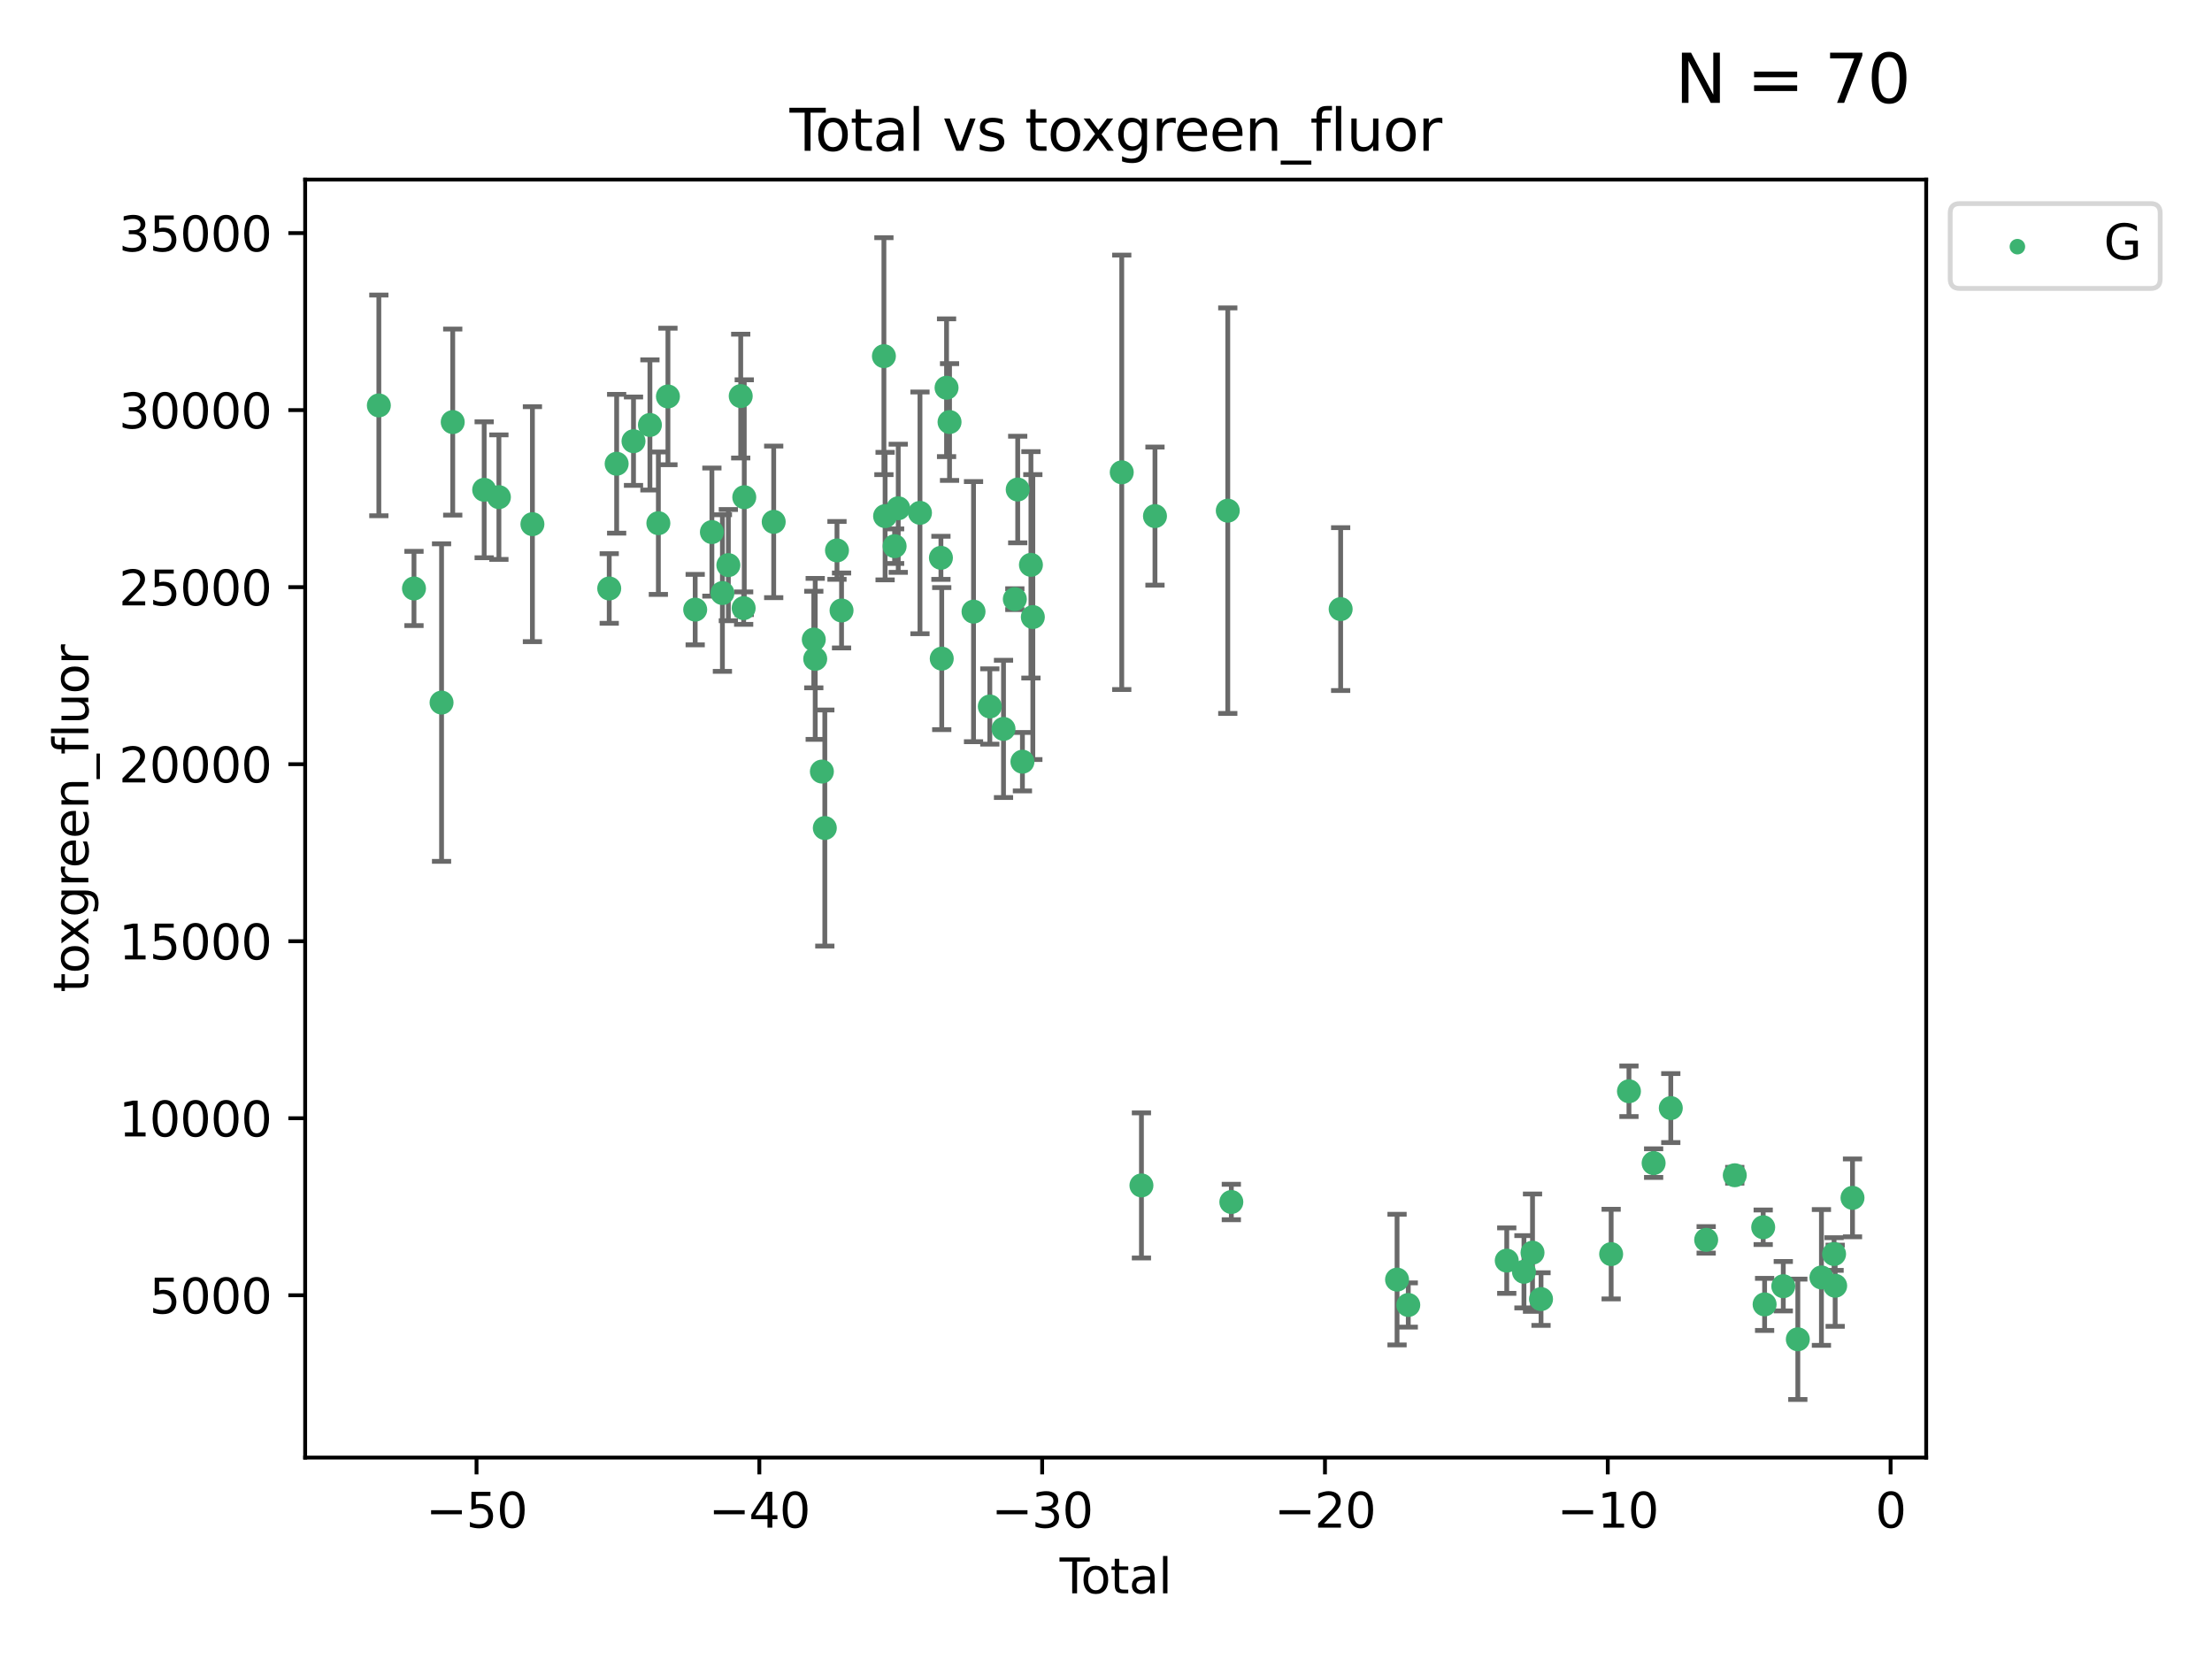 <?xml version="1.0" encoding="utf-8" standalone="no"?>
<!DOCTYPE svg PUBLIC "-//W3C//DTD SVG 1.1//EN"
  "http://www.w3.org/Graphics/SVG/1.1/DTD/svg11.dtd">
<svg xmlns:xlink="http://www.w3.org/1999/xlink" width="460.8pt" height="345.6pt" viewBox="0 0 460.8 345.6" xmlns="http://www.w3.org/2000/svg" version="1.1">
 <defs>
  <style type="text/css">*{stroke-linejoin: round; stroke-linecap: butt}</style>
 </defs>
 <g id="figure_1">
  <g id="patch_1">
   <path d="M 0 345.6 
L 460.8 345.6 
L 460.8 0 
L 0 0 
z
" style="fill: #ffffff"/>
  </g>
  <g id="axes_1">
   <g id="patch_2">
    <path d="M 63.571 303.64 
L 401.26 303.64 
L 401.26 37.411 
L 63.571 37.411 
z
" style="fill: #ffffff"/>
   </g>
   <g id="PathCollection_1">
    <defs>
     <path id="m3b462eeb35" d="M 0 1.118 
C 0.297 1.118 0.581 1 0.791 0.791 
C 1 0.581 1.118 0.297 1.118 0 
C 1.118 -0.297 1 -0.581 0.791 -0.791 
C 0.581 -1 0.297 -1.118 0 -1.118 
C -0.297 -1.118 -0.581 -1 -0.791 -0.791 
C -1 -0.581 -1.118 -0.297 -1.118 0 
C -1.118 0.297 -1 0.581 -0.791 0.791 
C -0.581 1 -0.297 1.118 0 1.118 
z
" style="stroke: #3cb371"/>
    </defs>
    <g clip-path="url(#pd7ca2c91cf)">
     <use xlink:href="#m3b462eeb35" x="78.921" y="84.454" style="fill: #3cb371; stroke: #3cb371"/>
     <use xlink:href="#m3b462eeb35" x="86.241" y="122.587" style="fill: #3cb371; stroke: #3cb371"/>
     <use xlink:href="#m3b462eeb35" x="91.984" y="146.359" style="fill: #3cb371; stroke: #3cb371"/>
     <use xlink:href="#m3b462eeb35" x="94.312" y="87.926" style="fill: #3cb371; stroke: #3cb371"/>
     <use xlink:href="#m3b462eeb35" x="100.863" y="102.032" style="fill: #3cb371; stroke: #3cb371"/>
     <use xlink:href="#m3b462eeb35" x="103.931" y="103.565" style="fill: #3cb371; stroke: #3cb371"/>
     <use xlink:href="#m3b462eeb35" x="110.913" y="109.193" style="fill: #3cb371; stroke: #3cb371"/>
     <use xlink:href="#m3b462eeb35" x="126.912" y="122.589" style="fill: #3cb371; stroke: #3cb371"/>
     <use xlink:href="#m3b462eeb35" x="128.459" y="96.609" style="fill: #3cb371; stroke: #3cb371"/>
     <use xlink:href="#m3b462eeb35" x="131.971" y="91.91" style="fill: #3cb371; stroke: #3cb371"/>
     <use xlink:href="#m3b462eeb35" x="135.39" y="88.527" style="fill: #3cb371; stroke: #3cb371"/>
     <use xlink:href="#m3b462eeb35" x="137.149" y="108.991" style="fill: #3cb371; stroke: #3cb371"/>
     <use xlink:href="#m3b462eeb35" x="139.142" y="82.591" style="fill: #3cb371; stroke: #3cb371"/>
     <use xlink:href="#m3b462eeb35" x="144.821" y="126.995" style="fill: #3cb371; stroke: #3cb371"/>
     <use xlink:href="#m3b462eeb35" x="148.301" y="110.842" style="fill: #3cb371; stroke: #3cb371"/>
     <use xlink:href="#m3b462eeb35" x="150.492" y="123.542" style="fill: #3cb371; stroke: #3cb371"/>
     <use xlink:href="#m3b462eeb35" x="151.731" y="117.723" style="fill: #3cb371; stroke: #3cb371"/>
     <use xlink:href="#m3b462eeb35" x="154.306" y="82.511" style="fill: #3cb371; stroke: #3cb371"/>
     <use xlink:href="#m3b462eeb35" x="154.917" y="126.683" style="fill: #3cb371; stroke: #3cb371"/>
     <use xlink:href="#m3b462eeb35" x="155.045" y="103.58" style="fill: #3cb371; stroke: #3cb371"/>
     <use xlink:href="#m3b462eeb35" x="161.177" y="108.712" style="fill: #3cb371; stroke: #3cb371"/>
     <use xlink:href="#m3b462eeb35" x="169.527" y="133.227" style="fill: #3cb371; stroke: #3cb371"/>
     <use xlink:href="#m3b462eeb35" x="169.825" y="137.258" style="fill: #3cb371; stroke: #3cb371"/>
     <use xlink:href="#m3b462eeb35" x="171.214" y="160.73" style="fill: #3cb371; stroke: #3cb371"/>
     <use xlink:href="#m3b462eeb35" x="171.825" y="172.491" style="fill: #3cb371; stroke: #3cb371"/>
     <use xlink:href="#m3b462eeb35" x="174.359" y="114.661" style="fill: #3cb371; stroke: #3cb371"/>
     <use xlink:href="#m3b462eeb35" x="175.31" y="127.173" style="fill: #3cb371; stroke: #3cb371"/>
     <use xlink:href="#m3b462eeb35" x="184.135" y="74.194" style="fill: #3cb371; stroke: #3cb371"/>
     <use xlink:href="#m3b462eeb35" x="184.383" y="107.515" style="fill: #3cb371; stroke: #3cb371"/>
     <use xlink:href="#m3b462eeb35" x="186.366" y="113.78" style="fill: #3cb371; stroke: #3cb371"/>
     <use xlink:href="#m3b462eeb35" x="187.121" y="105.882" style="fill: #3cb371; stroke: #3cb371"/>
     <use xlink:href="#m3b462eeb35" x="191.648" y="106.837" style="fill: #3cb371; stroke: #3cb371"/>
     <use xlink:href="#m3b462eeb35" x="196.013" y="116.204" style="fill: #3cb371; stroke: #3cb371"/>
     <use xlink:href="#m3b462eeb35" x="196.183" y="137.204" style="fill: #3cb371; stroke: #3cb371"/>
     <use xlink:href="#m3b462eeb35" x="197.185" y="80.774" style="fill: #3cb371; stroke: #3cb371"/>
     <use xlink:href="#m3b462eeb35" x="197.807" y="87.918" style="fill: #3cb371; stroke: #3cb371"/>
     <use xlink:href="#m3b462eeb35" x="202.804" y="127.415" style="fill: #3cb371; stroke: #3cb371"/>
     <use xlink:href="#m3b462eeb35" x="206.198" y="147.172" style="fill: #3cb371; stroke: #3cb371"/>
     <use xlink:href="#m3b462eeb35" x="209.05" y="151.843" style="fill: #3cb371; stroke: #3cb371"/>
     <use xlink:href="#m3b462eeb35" x="211.407" y="124.81" style="fill: #3cb371; stroke: #3cb371"/>
     <use xlink:href="#m3b462eeb35" x="212.008" y="101.977" style="fill: #3cb371; stroke: #3cb371"/>
     <use xlink:href="#m3b462eeb35" x="212.991" y="158.674" style="fill: #3cb371; stroke: #3cb371"/>
     <use xlink:href="#m3b462eeb35" x="214.762" y="117.667" style="fill: #3cb371; stroke: #3cb371"/>
     <use xlink:href="#m3b462eeb35" x="215.159" y="128.545" style="fill: #3cb371; stroke: #3cb371"/>
     <use xlink:href="#m3b462eeb35" x="233.68" y="98.39" style="fill: #3cb371; stroke: #3cb371"/>
     <use xlink:href="#m3b462eeb35" x="237.782" y="246.944" style="fill: #3cb371; stroke: #3cb371"/>
     <use xlink:href="#m3b462eeb35" x="240.603" y="107.514" style="fill: #3cb371; stroke: #3cb371"/>
     <use xlink:href="#m3b462eeb35" x="255.769" y="106.383" style="fill: #3cb371; stroke: #3cb371"/>
     <use xlink:href="#m3b462eeb35" x="256.509" y="250.4" style="fill: #3cb371; stroke: #3cb371"/>
     <use xlink:href="#m3b462eeb35" x="279.284" y="126.886" style="fill: #3cb371; stroke: #3cb371"/>
     <use xlink:href="#m3b462eeb35" x="291.032" y="266.564" style="fill: #3cb371; stroke: #3cb371"/>
     <use xlink:href="#m3b462eeb35" x="293.369" y="271.852" style="fill: #3cb371; stroke: #3cb371"/>
     <use xlink:href="#m3b462eeb35" x="313.884" y="262.61" style="fill: #3cb371; stroke: #3cb371"/>
     <use xlink:href="#m3b462eeb35" x="317.469" y="264.933" style="fill: #3cb371; stroke: #3cb371"/>
     <use xlink:href="#m3b462eeb35" x="319.252" y="260.952" style="fill: #3cb371; stroke: #3cb371"/>
     <use xlink:href="#m3b462eeb35" x="321.024" y="270.623" style="fill: #3cb371; stroke: #3cb371"/>
     <use xlink:href="#m3b462eeb35" x="335.632" y="261.252" style="fill: #3cb371; stroke: #3cb371"/>
     <use xlink:href="#m3b462eeb35" x="339.341" y="227.332" style="fill: #3cb371; stroke: #3cb371"/>
     <use xlink:href="#m3b462eeb35" x="344.481" y="242.296" style="fill: #3cb371; stroke: #3cb371"/>
     <use xlink:href="#m3b462eeb35" x="348.057" y="230.833" style="fill: #3cb371; stroke: #3cb371"/>
     <use xlink:href="#m3b462eeb35" x="355.427" y="258.284" style="fill: #3cb371; stroke: #3cb371"/>
     <use xlink:href="#m3b462eeb35" x="361.385" y="244.827" style="fill: #3cb371; stroke: #3cb371"/>
     <use xlink:href="#m3b462eeb35" x="367.306" y="255.659" style="fill: #3cb371; stroke: #3cb371"/>
     <use xlink:href="#m3b462eeb35" x="367.601" y="271.73" style="fill: #3cb371; stroke: #3cb371"/>
     <use xlink:href="#m3b462eeb35" x="371.491" y="267.941" style="fill: #3cb371; stroke: #3cb371"/>
     <use xlink:href="#m3b462eeb35" x="374.52" y="279.002" style="fill: #3cb371; stroke: #3cb371"/>
     <use xlink:href="#m3b462eeb35" x="379.437" y="266.115" style="fill: #3cb371; stroke: #3cb371"/>
     <use xlink:href="#m3b462eeb35" x="382.073" y="261.237" style="fill: #3cb371; stroke: #3cb371"/>
     <use xlink:href="#m3b462eeb35" x="382.299" y="267.846" style="fill: #3cb371; stroke: #3cb371"/>
     <use xlink:href="#m3b462eeb35" x="385.911" y="249.536" style="fill: #3cb371; stroke: #3cb371"/>
    </g>
   </g>
   <g id="matplotlib.axis_1">
    <g id="xtick_1">
     <g id="line2d_1">
      <defs>
       <path id="mdff03b3950" d="M 0 0 
L 0 3.5 
" style="stroke: #000000; stroke-width: 0.8"/>
      </defs>
      <g>
       <use xlink:href="#mdff03b3950" x="99.27" y="303.64" style="stroke: #000000; stroke-width: 0.8"/>
      </g>
     </g>
     <g id="text_1">
      <!-- −50 -->
      <g transform="translate(88.718 318.238)scale(0.1 -0.1)">
       <defs>
        <path id="DejaVuSans-2212" d="M 678 2272 
L 4684 2272 
L 4684 1741 
L 678 1741 
L 678 2272 
z
" transform="scale(0.016)"/>
        <path id="DejaVuSans-35" d="M 691 4666 
L 3169 4666 
L 3169 4134 
L 1269 4134 
L 1269 2991 
Q 1406 3038 1543 3061 
Q 1681 3084 1819 3084 
Q 2600 3084 3056 2656 
Q 3513 2228 3513 1497 
Q 3513 744 3044 326 
Q 2575 -91 1722 -91 
Q 1428 -91 1123 -41 
Q 819 9 494 109 
L 494 744 
Q 775 591 1075 516 
Q 1375 441 1709 441 
Q 2250 441 2565 725 
Q 2881 1009 2881 1497 
Q 2881 1984 2565 2268 
Q 2250 2553 1709 2553 
Q 1456 2553 1204 2497 
Q 953 2441 691 2322 
L 691 4666 
z
" transform="scale(0.016)"/>
        <path id="DejaVuSans-30" d="M 2034 4250 
Q 1547 4250 1301 3770 
Q 1056 3291 1056 2328 
Q 1056 1369 1301 889 
Q 1547 409 2034 409 
Q 2525 409 2770 889 
Q 3016 1369 3016 2328 
Q 3016 3291 2770 3770 
Q 2525 4250 2034 4250 
z
M 2034 4750 
Q 2819 4750 3233 4129 
Q 3647 3509 3647 2328 
Q 3647 1150 3233 529 
Q 2819 -91 2034 -91 
Q 1250 -91 836 529 
Q 422 1150 422 2328 
Q 422 3509 836 4129 
Q 1250 4750 2034 4750 
z
" transform="scale(0.016)"/>
       </defs>
       <use xlink:href="#DejaVuSans-2212"/>
       <use xlink:href="#DejaVuSans-35" x="83.789"/>
       <use xlink:href="#DejaVuSans-30" x="147.412"/>
      </g>
     </g>
    </g>
    <g id="xtick_2">
     <g id="line2d_2">
      <g>
       <use xlink:href="#mdff03b3950" x="158.185" y="303.64" style="stroke: #000000; stroke-width: 0.8"/>
      </g>
     </g>
     <g id="text_2">
      <!-- −40 -->
      <g transform="translate(147.633 318.238)scale(0.1 -0.1)">
       <defs>
        <path id="DejaVuSans-34" d="M 2419 4116 
L 825 1625 
L 2419 1625 
L 2419 4116 
z
M 2253 4666 
L 3047 4666 
L 3047 1625 
L 3713 1625 
L 3713 1100 
L 3047 1100 
L 3047 0 
L 2419 0 
L 2419 1100 
L 313 1100 
L 313 1709 
L 2253 4666 
z
" transform="scale(0.016)"/>
       </defs>
       <use xlink:href="#DejaVuSans-2212"/>
       <use xlink:href="#DejaVuSans-34" x="83.789"/>
       <use xlink:href="#DejaVuSans-30" x="147.412"/>
      </g>
     </g>
    </g>
    <g id="xtick_3">
     <g id="line2d_3">
      <g>
       <use xlink:href="#mdff03b3950" x="217.101" y="303.64" style="stroke: #000000; stroke-width: 0.8"/>
      </g>
     </g>
     <g id="text_3">
      <!-- −30 -->
      <g transform="translate(206.548 318.238)scale(0.1 -0.1)">
       <defs>
        <path id="DejaVuSans-33" d="M 2597 2516 
Q 3050 2419 3304 2112 
Q 3559 1806 3559 1356 
Q 3559 666 3084 287 
Q 2609 -91 1734 -91 
Q 1441 -91 1130 -33 
Q 819 25 488 141 
L 488 750 
Q 750 597 1062 519 
Q 1375 441 1716 441 
Q 2309 441 2620 675 
Q 2931 909 2931 1356 
Q 2931 1769 2642 2001 
Q 2353 2234 1838 2234 
L 1294 2234 
L 1294 2753 
L 1863 2753 
Q 2328 2753 2575 2939 
Q 2822 3125 2822 3475 
Q 2822 3834 2567 4026 
Q 2313 4219 1838 4219 
Q 1578 4219 1281 4162 
Q 984 4106 628 3988 
L 628 4550 
Q 988 4650 1302 4700 
Q 1616 4750 1894 4750 
Q 2613 4750 3031 4423 
Q 3450 4097 3450 3541 
Q 3450 3153 3228 2886 
Q 3006 2619 2597 2516 
z
" transform="scale(0.016)"/>
       </defs>
       <use xlink:href="#DejaVuSans-2212"/>
       <use xlink:href="#DejaVuSans-33" x="83.789"/>
       <use xlink:href="#DejaVuSans-30" x="147.412"/>
      </g>
     </g>
    </g>
    <g id="xtick_4">
     <g id="line2d_4">
      <g>
       <use xlink:href="#mdff03b3950" x="276.016" y="303.64" style="stroke: #000000; stroke-width: 0.8"/>
      </g>
     </g>
     <g id="text_4">
      <!-- −20 -->
      <g transform="translate(265.464 318.238)scale(0.1 -0.1)">
       <defs>
        <path id="DejaVuSans-32" d="M 1228 531 
L 3431 531 
L 3431 0 
L 469 0 
L 469 531 
Q 828 903 1448 1529 
Q 2069 2156 2228 2338 
Q 2531 2678 2651 2914 
Q 2772 3150 2772 3378 
Q 2772 3750 2511 3984 
Q 2250 4219 1831 4219 
Q 1534 4219 1204 4116 
Q 875 4013 500 3803 
L 500 4441 
Q 881 4594 1212 4672 
Q 1544 4750 1819 4750 
Q 2544 4750 2975 4387 
Q 3406 4025 3406 3419 
Q 3406 3131 3298 2873 
Q 3191 2616 2906 2266 
Q 2828 2175 2409 1742 
Q 1991 1309 1228 531 
z
" transform="scale(0.016)"/>
       </defs>
       <use xlink:href="#DejaVuSans-2212"/>
       <use xlink:href="#DejaVuSans-32" x="83.789"/>
       <use xlink:href="#DejaVuSans-30" x="147.412"/>
      </g>
     </g>
    </g>
    <g id="xtick_5">
     <g id="line2d_5">
      <g>
       <use xlink:href="#mdff03b3950" x="334.931" y="303.64" style="stroke: #000000; stroke-width: 0.8"/>
      </g>
     </g>
     <g id="text_5">
      <!-- −10 -->
      <g transform="translate(324.379 318.238)scale(0.1 -0.1)">
       <defs>
        <path id="DejaVuSans-31" d="M 794 531 
L 1825 531 
L 1825 4091 
L 703 3866 
L 703 4441 
L 1819 4666 
L 2450 4666 
L 2450 531 
L 3481 531 
L 3481 0 
L 794 0 
L 794 531 
z
" transform="scale(0.016)"/>
       </defs>
       <use xlink:href="#DejaVuSans-2212"/>
       <use xlink:href="#DejaVuSans-31" x="83.789"/>
       <use xlink:href="#DejaVuSans-30" x="147.412"/>
      </g>
     </g>
    </g>
    <g id="xtick_6">
     <g id="line2d_6">
      <g>
       <use xlink:href="#mdff03b3950" x="393.847" y="303.64" style="stroke: #000000; stroke-width: 0.8"/>
      </g>
     </g>
     <g id="text_6">
      <!-- 0 -->
      <g transform="translate(390.665 318.238)scale(0.1 -0.1)">
       <use xlink:href="#DejaVuSans-30"/>
      </g>
     </g>
    </g>
    <g id="text_7">
     <!-- Total -->
     <g transform="translate(220.739 331.917)scale(0.1 -0.1)">
      <defs>
       <path id="DejaVuSans-54" d="M -19 4666 
L 3928 4666 
L 3928 4134 
L 2272 4134 
L 2272 0 
L 1638 0 
L 1638 4134 
L -19 4134 
L -19 4666 
z
" transform="scale(0.016)"/>
       <path id="DejaVuSans-6f" d="M 1959 3097 
Q 1497 3097 1228 2736 
Q 959 2375 959 1747 
Q 959 1119 1226 758 
Q 1494 397 1959 397 
Q 2419 397 2687 759 
Q 2956 1122 2956 1747 
Q 2956 2369 2687 2733 
Q 2419 3097 1959 3097 
z
M 1959 3584 
Q 2709 3584 3137 3096 
Q 3566 2609 3566 1747 
Q 3566 888 3137 398 
Q 2709 -91 1959 -91 
Q 1206 -91 779 398 
Q 353 888 353 1747 
Q 353 2609 779 3096 
Q 1206 3584 1959 3584 
z
" transform="scale(0.016)"/>
       <path id="DejaVuSans-74" d="M 1172 4494 
L 1172 3500 
L 2356 3500 
L 2356 3053 
L 1172 3053 
L 1172 1153 
Q 1172 725 1289 603 
Q 1406 481 1766 481 
L 2356 481 
L 2356 0 
L 1766 0 
Q 1100 0 847 248 
Q 594 497 594 1153 
L 594 3053 
L 172 3053 
L 172 3500 
L 594 3500 
L 594 4494 
L 1172 4494 
z
" transform="scale(0.016)"/>
       <path id="DejaVuSans-61" d="M 2194 1759 
Q 1497 1759 1228 1600 
Q 959 1441 959 1056 
Q 959 750 1161 570 
Q 1363 391 1709 391 
Q 2188 391 2477 730 
Q 2766 1069 2766 1631 
L 2766 1759 
L 2194 1759 
z
M 3341 1997 
L 3341 0 
L 2766 0 
L 2766 531 
Q 2569 213 2275 61 
Q 1981 -91 1556 -91 
Q 1019 -91 701 211 
Q 384 513 384 1019 
Q 384 1609 779 1909 
Q 1175 2209 1959 2209 
L 2766 2209 
L 2766 2266 
Q 2766 2663 2505 2880 
Q 2244 3097 1772 3097 
Q 1472 3097 1187 3025 
Q 903 2953 641 2809 
L 641 3341 
Q 956 3463 1253 3523 
Q 1550 3584 1831 3584 
Q 2591 3584 2966 3190 
Q 3341 2797 3341 1997 
z
" transform="scale(0.016)"/>
       <path id="DejaVuSans-6c" d="M 603 4863 
L 1178 4863 
L 1178 0 
L 603 0 
L 603 4863 
z
" transform="scale(0.016)"/>
      </defs>
      <use xlink:href="#DejaVuSans-54"/>
      <use xlink:href="#DejaVuSans-6f" x="44.084"/>
      <use xlink:href="#DejaVuSans-74" x="105.266"/>
      <use xlink:href="#DejaVuSans-61" x="144.475"/>
      <use xlink:href="#DejaVuSans-6c" x="205.754"/>
     </g>
    </g>
   </g>
   <g id="matplotlib.axis_2">
    <g id="ytick_1">
     <g id="line2d_7">
      <defs>
       <path id="m4db025fd1e" d="M 0 0 
L -3.5 0 
" style="stroke: #000000; stroke-width: 0.8"/>
      </defs>
      <g>
       <use xlink:href="#m4db025fd1e" x="63.571" y="269.823" style="stroke: #000000; stroke-width: 0.8"/>
      </g>
     </g>
     <g id="text_8">
      <!-- 5000 -->
      <g transform="translate(31.121 273.622)scale(0.1 -0.1)">
       <use xlink:href="#DejaVuSans-35"/>
       <use xlink:href="#DejaVuSans-30" x="63.623"/>
       <use xlink:href="#DejaVuSans-30" x="127.246"/>
       <use xlink:href="#DejaVuSans-30" x="190.869"/>
      </g>
     </g>
    </g>
    <g id="ytick_2">
     <g id="line2d_8">
      <g>
       <use xlink:href="#m4db025fd1e" x="63.571" y="232.946" style="stroke: #000000; stroke-width: 0.8"/>
      </g>
     </g>
     <g id="text_9">
      <!-- 10000 -->
      <g transform="translate(24.759 236.745)scale(0.1 -0.1)">
       <use xlink:href="#DejaVuSans-31"/>
       <use xlink:href="#DejaVuSans-30" x="63.623"/>
       <use xlink:href="#DejaVuSans-30" x="127.246"/>
       <use xlink:href="#DejaVuSans-30" x="190.869"/>
       <use xlink:href="#DejaVuSans-30" x="254.492"/>
      </g>
     </g>
    </g>
    <g id="ytick_3">
     <g id="line2d_9">
      <g>
       <use xlink:href="#m4db025fd1e" x="63.571" y="196.069" style="stroke: #000000; stroke-width: 0.8"/>
      </g>
     </g>
     <g id="text_10">
      <!-- 15000 -->
      <g transform="translate(24.759 199.868)scale(0.1 -0.1)">
       <use xlink:href="#DejaVuSans-31"/>
       <use xlink:href="#DejaVuSans-35" x="63.623"/>
       <use xlink:href="#DejaVuSans-30" x="127.246"/>
       <use xlink:href="#DejaVuSans-30" x="190.869"/>
       <use xlink:href="#DejaVuSans-30" x="254.492"/>
      </g>
     </g>
    </g>
    <g id="ytick_4">
     <g id="line2d_10">
      <g>
       <use xlink:href="#m4db025fd1e" x="63.571" y="159.192" style="stroke: #000000; stroke-width: 0.8"/>
      </g>
     </g>
     <g id="text_11">
      <!-- 20000 -->
      <g transform="translate(24.759 162.991)scale(0.1 -0.1)">
       <use xlink:href="#DejaVuSans-32"/>
       <use xlink:href="#DejaVuSans-30" x="63.623"/>
       <use xlink:href="#DejaVuSans-30" x="127.246"/>
       <use xlink:href="#DejaVuSans-30" x="190.869"/>
       <use xlink:href="#DejaVuSans-30" x="254.492"/>
      </g>
     </g>
    </g>
    <g id="ytick_5">
     <g id="line2d_11">
      <g>
       <use xlink:href="#m4db025fd1e" x="63.571" y="122.314" style="stroke: #000000; stroke-width: 0.8"/>
      </g>
     </g>
     <g id="text_12">
      <!-- 25000 -->
      <g transform="translate(24.759 126.114)scale(0.1 -0.1)">
       <use xlink:href="#DejaVuSans-32"/>
       <use xlink:href="#DejaVuSans-35" x="63.623"/>
       <use xlink:href="#DejaVuSans-30" x="127.246"/>
       <use xlink:href="#DejaVuSans-30" x="190.869"/>
       <use xlink:href="#DejaVuSans-30" x="254.492"/>
      </g>
     </g>
    </g>
    <g id="ytick_6">
     <g id="line2d_12">
      <g>
       <use xlink:href="#m4db025fd1e" x="63.571" y="85.437" style="stroke: #000000; stroke-width: 0.8"/>
      </g>
     </g>
     <g id="text_13">
      <!-- 30000 -->
      <g transform="translate(24.759 89.237)scale(0.1 -0.1)">
       <use xlink:href="#DejaVuSans-33"/>
       <use xlink:href="#DejaVuSans-30" x="63.623"/>
       <use xlink:href="#DejaVuSans-30" x="127.246"/>
       <use xlink:href="#DejaVuSans-30" x="190.869"/>
       <use xlink:href="#DejaVuSans-30" x="254.492"/>
      </g>
     </g>
    </g>
    <g id="ytick_7">
     <g id="line2d_13">
      <g>
       <use xlink:href="#m4db025fd1e" x="63.571" y="48.56" style="stroke: #000000; stroke-width: 0.8"/>
      </g>
     </g>
     <g id="text_14">
      <!-- 35000 -->
      <g transform="translate(24.759 52.359)scale(0.1 -0.1)">
       <use xlink:href="#DejaVuSans-33"/>
       <use xlink:href="#DejaVuSans-35" x="63.623"/>
       <use xlink:href="#DejaVuSans-30" x="127.246"/>
       <use xlink:href="#DejaVuSans-30" x="190.869"/>
       <use xlink:href="#DejaVuSans-30" x="254.492"/>
      </g>
     </g>
    </g>
    <g id="text_15">
     <!-- toxgreen_fluor -->
     <g transform="translate(18.401 206.72)rotate(-90)scale(0.1 -0.1)">
      <defs>
       <path id="DejaVuSans-78" d="M 3513 3500 
L 2247 1797 
L 3578 0 
L 2900 0 
L 1881 1375 
L 863 0 
L 184 0 
L 1544 1831 
L 300 3500 
L 978 3500 
L 1906 2253 
L 2834 3500 
L 3513 3500 
z
" transform="scale(0.016)"/>
       <path id="DejaVuSans-67" d="M 2906 1791 
Q 2906 2416 2648 2759 
Q 2391 3103 1925 3103 
Q 1463 3103 1205 2759 
Q 947 2416 947 1791 
Q 947 1169 1205 825 
Q 1463 481 1925 481 
Q 2391 481 2648 825 
Q 2906 1169 2906 1791 
z
M 3481 434 
Q 3481 -459 3084 -895 
Q 2688 -1331 1869 -1331 
Q 1566 -1331 1297 -1286 
Q 1028 -1241 775 -1147 
L 775 -588 
Q 1028 -725 1275 -790 
Q 1522 -856 1778 -856 
Q 2344 -856 2625 -561 
Q 2906 -266 2906 331 
L 2906 616 
Q 2728 306 2450 153 
Q 2172 0 1784 0 
Q 1141 0 747 490 
Q 353 981 353 1791 
Q 353 2603 747 3093 
Q 1141 3584 1784 3584 
Q 2172 3584 2450 3431 
Q 2728 3278 2906 2969 
L 2906 3500 
L 3481 3500 
L 3481 434 
z
" transform="scale(0.016)"/>
       <path id="DejaVuSans-72" d="M 2631 2963 
Q 2534 3019 2420 3045 
Q 2306 3072 2169 3072 
Q 1681 3072 1420 2755 
Q 1159 2438 1159 1844 
L 1159 0 
L 581 0 
L 581 3500 
L 1159 3500 
L 1159 2956 
Q 1341 3275 1631 3429 
Q 1922 3584 2338 3584 
Q 2397 3584 2469 3576 
Q 2541 3569 2628 3553 
L 2631 2963 
z
" transform="scale(0.016)"/>
       <path id="DejaVuSans-65" d="M 3597 1894 
L 3597 1613 
L 953 1613 
Q 991 1019 1311 708 
Q 1631 397 2203 397 
Q 2534 397 2845 478 
Q 3156 559 3463 722 
L 3463 178 
Q 3153 47 2828 -22 
Q 2503 -91 2169 -91 
Q 1331 -91 842 396 
Q 353 884 353 1716 
Q 353 2575 817 3079 
Q 1281 3584 2069 3584 
Q 2775 3584 3186 3129 
Q 3597 2675 3597 1894 
z
M 3022 2063 
Q 3016 2534 2758 2815 
Q 2500 3097 2075 3097 
Q 1594 3097 1305 2825 
Q 1016 2553 972 2059 
L 3022 2063 
z
" transform="scale(0.016)"/>
       <path id="DejaVuSans-6e" d="M 3513 2113 
L 3513 0 
L 2938 0 
L 2938 2094 
Q 2938 2591 2744 2837 
Q 2550 3084 2163 3084 
Q 1697 3084 1428 2787 
Q 1159 2491 1159 1978 
L 1159 0 
L 581 0 
L 581 3500 
L 1159 3500 
L 1159 2956 
Q 1366 3272 1645 3428 
Q 1925 3584 2291 3584 
Q 2894 3584 3203 3211 
Q 3513 2838 3513 2113 
z
" transform="scale(0.016)"/>
       <path id="DejaVuSans-5f" d="M 3263 -1063 
L 3263 -1509 
L -63 -1509 
L -63 -1063 
L 3263 -1063 
z
" transform="scale(0.016)"/>
       <path id="DejaVuSans-66" d="M 2375 4863 
L 2375 4384 
L 1825 4384 
Q 1516 4384 1395 4259 
Q 1275 4134 1275 3809 
L 1275 3500 
L 2222 3500 
L 2222 3053 
L 1275 3053 
L 1275 0 
L 697 0 
L 697 3053 
L 147 3053 
L 147 3500 
L 697 3500 
L 697 3744 
Q 697 4328 969 4595 
Q 1241 4863 1831 4863 
L 2375 4863 
z
" transform="scale(0.016)"/>
       <path id="DejaVuSans-75" d="M 544 1381 
L 544 3500 
L 1119 3500 
L 1119 1403 
Q 1119 906 1312 657 
Q 1506 409 1894 409 
Q 2359 409 2629 706 
Q 2900 1003 2900 1516 
L 2900 3500 
L 3475 3500 
L 3475 0 
L 2900 0 
L 2900 538 
Q 2691 219 2414 64 
Q 2138 -91 1772 -91 
Q 1169 -91 856 284 
Q 544 659 544 1381 
z
M 1991 3584 
L 1991 3584 
z
" transform="scale(0.016)"/>
      </defs>
      <use xlink:href="#DejaVuSans-74"/>
      <use xlink:href="#DejaVuSans-6f" x="39.209"/>
      <use xlink:href="#DejaVuSans-78" x="97.266"/>
      <use xlink:href="#DejaVuSans-67" x="156.445"/>
      <use xlink:href="#DejaVuSans-72" x="219.922"/>
      <use xlink:href="#DejaVuSans-65" x="258.785"/>
      <use xlink:href="#DejaVuSans-65" x="320.309"/>
      <use xlink:href="#DejaVuSans-6e" x="381.832"/>
      <use xlink:href="#DejaVuSans-5f" x="445.211"/>
      <use xlink:href="#DejaVuSans-66" x="495.211"/>
      <use xlink:href="#DejaVuSans-6c" x="530.416"/>
      <use xlink:href="#DejaVuSans-75" x="558.199"/>
      <use xlink:href="#DejaVuSans-6f" x="621.578"/>
      <use xlink:href="#DejaVuSans-72" x="682.76"/>
     </g>
    </g>
   </g>
   <g id="LineCollection_1">
    <path d="M 78.921 107.443 
L 78.921 61.465 
" clip-path="url(#pd7ca2c91cf)" style="fill: none; stroke: #696969"/>
    <path d="M 86.241 130.319 
L 86.241 114.855 
" clip-path="url(#pd7ca2c91cf)" style="fill: none; stroke: #696969"/>
    <path d="M 91.984 179.436 
L 91.984 113.282 
" clip-path="url(#pd7ca2c91cf)" style="fill: none; stroke: #696969"/>
    <path d="M 94.312 107.303 
L 94.312 68.55 
" clip-path="url(#pd7ca2c91cf)" style="fill: none; stroke: #696969"/>
    <path d="M 100.863 116.192 
L 100.863 87.873 
" clip-path="url(#pd7ca2c91cf)" style="fill: none; stroke: #696969"/>
    <path d="M 103.931 116.536 
L 103.931 90.594 
" clip-path="url(#pd7ca2c91cf)" style="fill: none; stroke: #696969"/>
    <path d="M 110.913 133.667 
L 110.913 84.719 
" clip-path="url(#pd7ca2c91cf)" style="fill: none; stroke: #696969"/>
    <path d="M 126.912 129.839 
L 126.912 115.338 
" clip-path="url(#pd7ca2c91cf)" style="fill: none; stroke: #696969"/>
    <path d="M 128.459 111.068 
L 128.459 82.149 
" clip-path="url(#pd7ca2c91cf)" style="fill: none; stroke: #696969"/>
    <path d="M 131.971 101.115 
L 131.971 82.705 
" clip-path="url(#pd7ca2c91cf)" style="fill: none; stroke: #696969"/>
    <path d="M 135.39 102.085 
L 135.39 74.969 
" clip-path="url(#pd7ca2c91cf)" style="fill: none; stroke: #696969"/>
    <path d="M 137.149 123.825 
L 137.149 94.156 
" clip-path="url(#pd7ca2c91cf)" style="fill: none; stroke: #696969"/>
    <path d="M 139.142 96.811 
L 139.142 68.371 
" clip-path="url(#pd7ca2c91cf)" style="fill: none; stroke: #696969"/>
    <path d="M 144.821 134.332 
L 144.821 119.658 
" clip-path="url(#pd7ca2c91cf)" style="fill: none; stroke: #696969"/>
    <path d="M 148.301 124.184 
L 148.301 97.501 
" clip-path="url(#pd7ca2c91cf)" style="fill: none; stroke: #696969"/>
    <path d="M 150.492 139.852 
L 150.492 107.231 
" clip-path="url(#pd7ca2c91cf)" style="fill: none; stroke: #696969"/>
    <path d="M 151.731 129.305 
L 151.731 106.141 
" clip-path="url(#pd7ca2c91cf)" style="fill: none; stroke: #696969"/>
    <path d="M 154.306 95.407 
L 154.306 69.614 
" clip-path="url(#pd7ca2c91cf)" style="fill: none; stroke: #696969"/>
    <path d="M 154.917 130.064 
L 154.917 123.302 
" clip-path="url(#pd7ca2c91cf)" style="fill: none; stroke: #696969"/>
    <path d="M 155.045 128.037 
L 155.045 79.122 
" clip-path="url(#pd7ca2c91cf)" style="fill: none; stroke: #696969"/>
    <path d="M 161.177 124.5 
L 161.177 92.924 
" clip-path="url(#pd7ca2c91cf)" style="fill: none; stroke: #696969"/>
    <path d="M 169.527 143.281 
L 169.527 123.172 
" clip-path="url(#pd7ca2c91cf)" style="fill: none; stroke: #696969"/>
    <path d="M 169.825 154.026 
L 169.825 120.491 
" clip-path="url(#pd7ca2c91cf)" style="fill: none; stroke: #696969"/>
    <path d="M 171.214 161.233 
L 171.214 160.226 
" clip-path="url(#pd7ca2c91cf)" style="fill: none; stroke: #696969"/>
    <path d="M 171.825 197.078 
L 171.825 147.905 
" clip-path="url(#pd7ca2c91cf)" style="fill: none; stroke: #696969"/>
    <path d="M 174.359 120.69 
L 174.359 108.631 
" clip-path="url(#pd7ca2c91cf)" style="fill: none; stroke: #696969"/>
    <path d="M 175.31 134.981 
L 175.31 119.366 
" clip-path="url(#pd7ca2c91cf)" style="fill: none; stroke: #696969"/>
    <path d="M 184.135 98.876 
L 184.135 49.513 
" clip-path="url(#pd7ca2c91cf)" style="fill: none; stroke: #696969"/>
    <path d="M 184.383 120.797 
L 184.383 94.232 
" clip-path="url(#pd7ca2c91cf)" style="fill: none; stroke: #696969"/>
    <path d="M 186.366 117.377 
L 186.366 110.183 
" clip-path="url(#pd7ca2c91cf)" style="fill: none; stroke: #696969"/>
    <path d="M 187.121 119.231 
L 187.121 92.534 
" clip-path="url(#pd7ca2c91cf)" style="fill: none; stroke: #696969"/>
    <path d="M 191.648 132.015 
L 191.648 81.659 
" clip-path="url(#pd7ca2c91cf)" style="fill: none; stroke: #696969"/>
    <path d="M 196.013 120.692 
L 196.013 111.716 
" clip-path="url(#pd7ca2c91cf)" style="fill: none; stroke: #696969"/>
    <path d="M 196.183 151.998 
L 196.183 122.411 
" clip-path="url(#pd7ca2c91cf)" style="fill: none; stroke: #696969"/>
    <path d="M 197.185 95.122 
L 197.185 66.426 
" clip-path="url(#pd7ca2c91cf)" style="fill: none; stroke: #696969"/>
    <path d="M 197.807 100.08 
L 197.807 75.757 
" clip-path="url(#pd7ca2c91cf)" style="fill: none; stroke: #696969"/>
    <path d="M 202.804 154.509 
L 202.804 100.321 
" clip-path="url(#pd7ca2c91cf)" style="fill: none; stroke: #696969"/>
    <path d="M 206.198 155.02 
L 206.198 139.324 
" clip-path="url(#pd7ca2c91cf)" style="fill: none; stroke: #696969"/>
    <path d="M 209.05 166.141 
L 209.05 137.545 
" clip-path="url(#pd7ca2c91cf)" style="fill: none; stroke: #696969"/>
    <path d="M 211.407 126.983 
L 211.407 122.637 
" clip-path="url(#pd7ca2c91cf)" style="fill: none; stroke: #696969"/>
    <path d="M 212.008 113.079 
L 212.008 90.875 
" clip-path="url(#pd7ca2c91cf)" style="fill: none; stroke: #696969"/>
    <path d="M 212.991 164.762 
L 212.991 152.586 
" clip-path="url(#pd7ca2c91cf)" style="fill: none; stroke: #696969"/>
    <path d="M 214.762 141.247 
L 214.762 94.087 
" clip-path="url(#pd7ca2c91cf)" style="fill: none; stroke: #696969"/>
    <path d="M 215.159 158.223 
L 215.159 98.868 
" clip-path="url(#pd7ca2c91cf)" style="fill: none; stroke: #696969"/>
    <path d="M 233.68 143.643 
L 233.68 53.136 
" clip-path="url(#pd7ca2c91cf)" style="fill: none; stroke: #696969"/>
    <path d="M 237.782 262.057 
L 237.782 231.832 
" clip-path="url(#pd7ca2c91cf)" style="fill: none; stroke: #696969"/>
    <path d="M 240.603 121.899 
L 240.603 93.129 
" clip-path="url(#pd7ca2c91cf)" style="fill: none; stroke: #696969"/>
    <path d="M 255.769 148.623 
L 255.769 64.143 
" clip-path="url(#pd7ca2c91cf)" style="fill: none; stroke: #696969"/>
    <path d="M 256.509 254.093 
L 256.509 246.706 
" clip-path="url(#pd7ca2c91cf)" style="fill: none; stroke: #696969"/>
    <path d="M 279.284 143.85 
L 279.284 109.923 
" clip-path="url(#pd7ca2c91cf)" style="fill: none; stroke: #696969"/>
    <path d="M 291.032 280.171 
L 291.032 252.957 
" clip-path="url(#pd7ca2c91cf)" style="fill: none; stroke: #696969"/>
    <path d="M 293.369 276.46 
L 293.369 267.244 
" clip-path="url(#pd7ca2c91cf)" style="fill: none; stroke: #696969"/>
    <path d="M 313.884 269.428 
L 313.884 255.793 
" clip-path="url(#pd7ca2c91cf)" style="fill: none; stroke: #696969"/>
    <path d="M 317.469 272.463 
L 317.469 257.403 
" clip-path="url(#pd7ca2c91cf)" style="fill: none; stroke: #696969"/>
    <path d="M 319.252 273.174 
L 319.252 248.73 
" clip-path="url(#pd7ca2c91cf)" style="fill: none; stroke: #696969"/>
    <path d="M 321.024 276.108 
L 321.024 265.138 
" clip-path="url(#pd7ca2c91cf)" style="fill: none; stroke: #696969"/>
    <path d="M 335.632 270.59 
L 335.632 251.914 
" clip-path="url(#pd7ca2c91cf)" style="fill: none; stroke: #696969"/>
    <path d="M 339.341 232.597 
L 339.341 222.068 
" clip-path="url(#pd7ca2c91cf)" style="fill: none; stroke: #696969"/>
    <path d="M 344.481 245.28 
L 344.481 239.312 
" clip-path="url(#pd7ca2c91cf)" style="fill: none; stroke: #696969"/>
    <path d="M 348.057 238.017 
L 348.057 223.65 
" clip-path="url(#pd7ca2c91cf)" style="fill: none; stroke: #696969"/>
    <path d="M 355.427 261.047 
L 355.427 255.52 
" clip-path="url(#pd7ca2c91cf)" style="fill: none; stroke: #696969"/>
    <path d="M 361.385 246.475 
L 361.385 243.179 
" clip-path="url(#pd7ca2c91cf)" style="fill: none; stroke: #696969"/>
    <path d="M 367.306 259.255 
L 367.306 252.063 
" clip-path="url(#pd7ca2c91cf)" style="fill: none; stroke: #696969"/>
    <path d="M 367.601 277.154 
L 367.601 266.305 
" clip-path="url(#pd7ca2c91cf)" style="fill: none; stroke: #696969"/>
    <path d="M 371.491 273.09 
L 371.491 262.791 
" clip-path="url(#pd7ca2c91cf)" style="fill: none; stroke: #696969"/>
    <path d="M 374.52 291.539 
L 374.52 266.466 
" clip-path="url(#pd7ca2c91cf)" style="fill: none; stroke: #696969"/>
    <path d="M 379.437 280.258 
L 379.437 251.973 
" clip-path="url(#pd7ca2c91cf)" style="fill: none; stroke: #696969"/>
    <path d="M 382.073 264.644 
L 382.073 257.831 
" clip-path="url(#pd7ca2c91cf)" style="fill: none; stroke: #696969"/>
    <path d="M 382.299 276.306 
L 382.299 259.385 
" clip-path="url(#pd7ca2c91cf)" style="fill: none; stroke: #696969"/>
    <path d="M 385.911 257.646 
L 385.911 241.426 
" clip-path="url(#pd7ca2c91cf)" style="fill: none; stroke: #696969"/>
   </g>
   <g id="line2d_14">
    <defs>
     <path id="m4564fbabdf" d="M 2 0 
L -2 -0 
" style="stroke: #696969"/>
    </defs>
    <g clip-path="url(#pd7ca2c91cf)">
     <use xlink:href="#m4564fbabdf" x="78.921" y="107.443" style="fill: #696969; stroke: #696969"/>
     <use xlink:href="#m4564fbabdf" x="86.241" y="130.319" style="fill: #696969; stroke: #696969"/>
     <use xlink:href="#m4564fbabdf" x="91.984" y="179.436" style="fill: #696969; stroke: #696969"/>
     <use xlink:href="#m4564fbabdf" x="94.312" y="107.303" style="fill: #696969; stroke: #696969"/>
     <use xlink:href="#m4564fbabdf" x="100.863" y="116.192" style="fill: #696969; stroke: #696969"/>
     <use xlink:href="#m4564fbabdf" x="103.931" y="116.536" style="fill: #696969; stroke: #696969"/>
     <use xlink:href="#m4564fbabdf" x="110.913" y="133.667" style="fill: #696969; stroke: #696969"/>
     <use xlink:href="#m4564fbabdf" x="126.912" y="129.839" style="fill: #696969; stroke: #696969"/>
     <use xlink:href="#m4564fbabdf" x="128.459" y="111.068" style="fill: #696969; stroke: #696969"/>
     <use xlink:href="#m4564fbabdf" x="131.971" y="101.115" style="fill: #696969; stroke: #696969"/>
     <use xlink:href="#m4564fbabdf" x="135.39" y="102.085" style="fill: #696969; stroke: #696969"/>
     <use xlink:href="#m4564fbabdf" x="137.149" y="123.825" style="fill: #696969; stroke: #696969"/>
     <use xlink:href="#m4564fbabdf" x="139.142" y="96.811" style="fill: #696969; stroke: #696969"/>
     <use xlink:href="#m4564fbabdf" x="144.821" y="134.332" style="fill: #696969; stroke: #696969"/>
     <use xlink:href="#m4564fbabdf" x="148.301" y="124.184" style="fill: #696969; stroke: #696969"/>
     <use xlink:href="#m4564fbabdf" x="150.492" y="139.852" style="fill: #696969; stroke: #696969"/>
     <use xlink:href="#m4564fbabdf" x="151.731" y="129.305" style="fill: #696969; stroke: #696969"/>
     <use xlink:href="#m4564fbabdf" x="154.306" y="95.407" style="fill: #696969; stroke: #696969"/>
     <use xlink:href="#m4564fbabdf" x="154.917" y="130.064" style="fill: #696969; stroke: #696969"/>
     <use xlink:href="#m4564fbabdf" x="155.045" y="128.037" style="fill: #696969; stroke: #696969"/>
     <use xlink:href="#m4564fbabdf" x="161.177" y="124.5" style="fill: #696969; stroke: #696969"/>
     <use xlink:href="#m4564fbabdf" x="169.527" y="143.281" style="fill: #696969; stroke: #696969"/>
     <use xlink:href="#m4564fbabdf" x="169.825" y="154.026" style="fill: #696969; stroke: #696969"/>
     <use xlink:href="#m4564fbabdf" x="171.214" y="161.233" style="fill: #696969; stroke: #696969"/>
     <use xlink:href="#m4564fbabdf" x="171.825" y="197.078" style="fill: #696969; stroke: #696969"/>
     <use xlink:href="#m4564fbabdf" x="174.359" y="120.69" style="fill: #696969; stroke: #696969"/>
     <use xlink:href="#m4564fbabdf" x="175.31" y="134.981" style="fill: #696969; stroke: #696969"/>
     <use xlink:href="#m4564fbabdf" x="184.135" y="98.876" style="fill: #696969; stroke: #696969"/>
     <use xlink:href="#m4564fbabdf" x="184.383" y="120.797" style="fill: #696969; stroke: #696969"/>
     <use xlink:href="#m4564fbabdf" x="186.366" y="117.377" style="fill: #696969; stroke: #696969"/>
     <use xlink:href="#m4564fbabdf" x="187.121" y="119.231" style="fill: #696969; stroke: #696969"/>
     <use xlink:href="#m4564fbabdf" x="191.648" y="132.015" style="fill: #696969; stroke: #696969"/>
     <use xlink:href="#m4564fbabdf" x="196.013" y="120.692" style="fill: #696969; stroke: #696969"/>
     <use xlink:href="#m4564fbabdf" x="196.183" y="151.998" style="fill: #696969; stroke: #696969"/>
     <use xlink:href="#m4564fbabdf" x="197.185" y="95.122" style="fill: #696969; stroke: #696969"/>
     <use xlink:href="#m4564fbabdf" x="197.807" y="100.08" style="fill: #696969; stroke: #696969"/>
     <use xlink:href="#m4564fbabdf" x="202.804" y="154.509" style="fill: #696969; stroke: #696969"/>
     <use xlink:href="#m4564fbabdf" x="206.198" y="155.02" style="fill: #696969; stroke: #696969"/>
     <use xlink:href="#m4564fbabdf" x="209.05" y="166.141" style="fill: #696969; stroke: #696969"/>
     <use xlink:href="#m4564fbabdf" x="211.407" y="126.983" style="fill: #696969; stroke: #696969"/>
     <use xlink:href="#m4564fbabdf" x="212.008" y="113.079" style="fill: #696969; stroke: #696969"/>
     <use xlink:href="#m4564fbabdf" x="212.991" y="164.762" style="fill: #696969; stroke: #696969"/>
     <use xlink:href="#m4564fbabdf" x="214.762" y="141.247" style="fill: #696969; stroke: #696969"/>
     <use xlink:href="#m4564fbabdf" x="215.159" y="158.223" style="fill: #696969; stroke: #696969"/>
     <use xlink:href="#m4564fbabdf" x="233.68" y="143.643" style="fill: #696969; stroke: #696969"/>
     <use xlink:href="#m4564fbabdf" x="237.782" y="262.057" style="fill: #696969; stroke: #696969"/>
     <use xlink:href="#m4564fbabdf" x="240.603" y="121.899" style="fill: #696969; stroke: #696969"/>
     <use xlink:href="#m4564fbabdf" x="255.769" y="148.623" style="fill: #696969; stroke: #696969"/>
     <use xlink:href="#m4564fbabdf" x="256.509" y="254.093" style="fill: #696969; stroke: #696969"/>
     <use xlink:href="#m4564fbabdf" x="279.284" y="143.85" style="fill: #696969; stroke: #696969"/>
     <use xlink:href="#m4564fbabdf" x="291.032" y="280.171" style="fill: #696969; stroke: #696969"/>
     <use xlink:href="#m4564fbabdf" x="293.369" y="276.46" style="fill: #696969; stroke: #696969"/>
     <use xlink:href="#m4564fbabdf" x="313.884" y="269.428" style="fill: #696969; stroke: #696969"/>
     <use xlink:href="#m4564fbabdf" x="317.469" y="272.463" style="fill: #696969; stroke: #696969"/>
     <use xlink:href="#m4564fbabdf" x="319.252" y="273.174" style="fill: #696969; stroke: #696969"/>
     <use xlink:href="#m4564fbabdf" x="321.024" y="276.108" style="fill: #696969; stroke: #696969"/>
     <use xlink:href="#m4564fbabdf" x="335.632" y="270.59" style="fill: #696969; stroke: #696969"/>
     <use xlink:href="#m4564fbabdf" x="339.341" y="232.597" style="fill: #696969; stroke: #696969"/>
     <use xlink:href="#m4564fbabdf" x="344.481" y="245.28" style="fill: #696969; stroke: #696969"/>
     <use xlink:href="#m4564fbabdf" x="348.057" y="238.017" style="fill: #696969; stroke: #696969"/>
     <use xlink:href="#m4564fbabdf" x="355.427" y="261.047" style="fill: #696969; stroke: #696969"/>
     <use xlink:href="#m4564fbabdf" x="361.385" y="246.475" style="fill: #696969; stroke: #696969"/>
     <use xlink:href="#m4564fbabdf" x="367.306" y="259.255" style="fill: #696969; stroke: #696969"/>
     <use xlink:href="#m4564fbabdf" x="367.601" y="277.154" style="fill: #696969; stroke: #696969"/>
     <use xlink:href="#m4564fbabdf" x="371.491" y="273.09" style="fill: #696969; stroke: #696969"/>
     <use xlink:href="#m4564fbabdf" x="374.52" y="291.539" style="fill: #696969; stroke: #696969"/>
     <use xlink:href="#m4564fbabdf" x="379.437" y="280.258" style="fill: #696969; stroke: #696969"/>
     <use xlink:href="#m4564fbabdf" x="382.073" y="264.644" style="fill: #696969; stroke: #696969"/>
     <use xlink:href="#m4564fbabdf" x="382.299" y="276.306" style="fill: #696969; stroke: #696969"/>
     <use xlink:href="#m4564fbabdf" x="385.911" y="257.646" style="fill: #696969; stroke: #696969"/>
    </g>
   </g>
   <g id="line2d_15">
    <g clip-path="url(#pd7ca2c91cf)">
     <use xlink:href="#m4564fbabdf" x="78.921" y="61.465" style="fill: #696969; stroke: #696969"/>
     <use xlink:href="#m4564fbabdf" x="86.241" y="114.855" style="fill: #696969; stroke: #696969"/>
     <use xlink:href="#m4564fbabdf" x="91.984" y="113.282" style="fill: #696969; stroke: #696969"/>
     <use xlink:href="#m4564fbabdf" x="94.312" y="68.55" style="fill: #696969; stroke: #696969"/>
     <use xlink:href="#m4564fbabdf" x="100.863" y="87.873" style="fill: #696969; stroke: #696969"/>
     <use xlink:href="#m4564fbabdf" x="103.931" y="90.594" style="fill: #696969; stroke: #696969"/>
     <use xlink:href="#m4564fbabdf" x="110.913" y="84.719" style="fill: #696969; stroke: #696969"/>
     <use xlink:href="#m4564fbabdf" x="126.912" y="115.338" style="fill: #696969; stroke: #696969"/>
     <use xlink:href="#m4564fbabdf" x="128.459" y="82.149" style="fill: #696969; stroke: #696969"/>
     <use xlink:href="#m4564fbabdf" x="131.971" y="82.705" style="fill: #696969; stroke: #696969"/>
     <use xlink:href="#m4564fbabdf" x="135.39" y="74.969" style="fill: #696969; stroke: #696969"/>
     <use xlink:href="#m4564fbabdf" x="137.149" y="94.156" style="fill: #696969; stroke: #696969"/>
     <use xlink:href="#m4564fbabdf" x="139.142" y="68.371" style="fill: #696969; stroke: #696969"/>
     <use xlink:href="#m4564fbabdf" x="144.821" y="119.658" style="fill: #696969; stroke: #696969"/>
     <use xlink:href="#m4564fbabdf" x="148.301" y="97.501" style="fill: #696969; stroke: #696969"/>
     <use xlink:href="#m4564fbabdf" x="150.492" y="107.231" style="fill: #696969; stroke: #696969"/>
     <use xlink:href="#m4564fbabdf" x="151.731" y="106.141" style="fill: #696969; stroke: #696969"/>
     <use xlink:href="#m4564fbabdf" x="154.306" y="69.614" style="fill: #696969; stroke: #696969"/>
     <use xlink:href="#m4564fbabdf" x="154.917" y="123.302" style="fill: #696969; stroke: #696969"/>
     <use xlink:href="#m4564fbabdf" x="155.045" y="79.122" style="fill: #696969; stroke: #696969"/>
     <use xlink:href="#m4564fbabdf" x="161.177" y="92.924" style="fill: #696969; stroke: #696969"/>
     <use xlink:href="#m4564fbabdf" x="169.527" y="123.172" style="fill: #696969; stroke: #696969"/>
     <use xlink:href="#m4564fbabdf" x="169.825" y="120.491" style="fill: #696969; stroke: #696969"/>
     <use xlink:href="#m4564fbabdf" x="171.214" y="160.226" style="fill: #696969; stroke: #696969"/>
     <use xlink:href="#m4564fbabdf" x="171.825" y="147.905" style="fill: #696969; stroke: #696969"/>
     <use xlink:href="#m4564fbabdf" x="174.359" y="108.631" style="fill: #696969; stroke: #696969"/>
     <use xlink:href="#m4564fbabdf" x="175.31" y="119.366" style="fill: #696969; stroke: #696969"/>
     <use xlink:href="#m4564fbabdf" x="184.135" y="49.513" style="fill: #696969; stroke: #696969"/>
     <use xlink:href="#m4564fbabdf" x="184.383" y="94.232" style="fill: #696969; stroke: #696969"/>
     <use xlink:href="#m4564fbabdf" x="186.366" y="110.183" style="fill: #696969; stroke: #696969"/>
     <use xlink:href="#m4564fbabdf" x="187.121" y="92.534" style="fill: #696969; stroke: #696969"/>
     <use xlink:href="#m4564fbabdf" x="191.648" y="81.659" style="fill: #696969; stroke: #696969"/>
     <use xlink:href="#m4564fbabdf" x="196.013" y="111.716" style="fill: #696969; stroke: #696969"/>
     <use xlink:href="#m4564fbabdf" x="196.183" y="122.411" style="fill: #696969; stroke: #696969"/>
     <use xlink:href="#m4564fbabdf" x="197.185" y="66.426" style="fill: #696969; stroke: #696969"/>
     <use xlink:href="#m4564fbabdf" x="197.807" y="75.757" style="fill: #696969; stroke: #696969"/>
     <use xlink:href="#m4564fbabdf" x="202.804" y="100.321" style="fill: #696969; stroke: #696969"/>
     <use xlink:href="#m4564fbabdf" x="206.198" y="139.324" style="fill: #696969; stroke: #696969"/>
     <use xlink:href="#m4564fbabdf" x="209.05" y="137.545" style="fill: #696969; stroke: #696969"/>
     <use xlink:href="#m4564fbabdf" x="211.407" y="122.637" style="fill: #696969; stroke: #696969"/>
     <use xlink:href="#m4564fbabdf" x="212.008" y="90.875" style="fill: #696969; stroke: #696969"/>
     <use xlink:href="#m4564fbabdf" x="212.991" y="152.586" style="fill: #696969; stroke: #696969"/>
     <use xlink:href="#m4564fbabdf" x="214.762" y="94.087" style="fill: #696969; stroke: #696969"/>
     <use xlink:href="#m4564fbabdf" x="215.159" y="98.868" style="fill: #696969; stroke: #696969"/>
     <use xlink:href="#m4564fbabdf" x="233.68" y="53.136" style="fill: #696969; stroke: #696969"/>
     <use xlink:href="#m4564fbabdf" x="237.782" y="231.832" style="fill: #696969; stroke: #696969"/>
     <use xlink:href="#m4564fbabdf" x="240.603" y="93.129" style="fill: #696969; stroke: #696969"/>
     <use xlink:href="#m4564fbabdf" x="255.769" y="64.143" style="fill: #696969; stroke: #696969"/>
     <use xlink:href="#m4564fbabdf" x="256.509" y="246.706" style="fill: #696969; stroke: #696969"/>
     <use xlink:href="#m4564fbabdf" x="279.284" y="109.923" style="fill: #696969; stroke: #696969"/>
     <use xlink:href="#m4564fbabdf" x="291.032" y="252.957" style="fill: #696969; stroke: #696969"/>
     <use xlink:href="#m4564fbabdf" x="293.369" y="267.244" style="fill: #696969; stroke: #696969"/>
     <use xlink:href="#m4564fbabdf" x="313.884" y="255.793" style="fill: #696969; stroke: #696969"/>
     <use xlink:href="#m4564fbabdf" x="317.469" y="257.403" style="fill: #696969; stroke: #696969"/>
     <use xlink:href="#m4564fbabdf" x="319.252" y="248.73" style="fill: #696969; stroke: #696969"/>
     <use xlink:href="#m4564fbabdf" x="321.024" y="265.138" style="fill: #696969; stroke: #696969"/>
     <use xlink:href="#m4564fbabdf" x="335.632" y="251.914" style="fill: #696969; stroke: #696969"/>
     <use xlink:href="#m4564fbabdf" x="339.341" y="222.068" style="fill: #696969; stroke: #696969"/>
     <use xlink:href="#m4564fbabdf" x="344.481" y="239.312" style="fill: #696969; stroke: #696969"/>
     <use xlink:href="#m4564fbabdf" x="348.057" y="223.65" style="fill: #696969; stroke: #696969"/>
     <use xlink:href="#m4564fbabdf" x="355.427" y="255.52" style="fill: #696969; stroke: #696969"/>
     <use xlink:href="#m4564fbabdf" x="361.385" y="243.179" style="fill: #696969; stroke: #696969"/>
     <use xlink:href="#m4564fbabdf" x="367.306" y="252.063" style="fill: #696969; stroke: #696969"/>
     <use xlink:href="#m4564fbabdf" x="367.601" y="266.305" style="fill: #696969; stroke: #696969"/>
     <use xlink:href="#m4564fbabdf" x="371.491" y="262.791" style="fill: #696969; stroke: #696969"/>
     <use xlink:href="#m4564fbabdf" x="374.52" y="266.466" style="fill: #696969; stroke: #696969"/>
     <use xlink:href="#m4564fbabdf" x="379.437" y="251.973" style="fill: #696969; stroke: #696969"/>
     <use xlink:href="#m4564fbabdf" x="382.073" y="257.831" style="fill: #696969; stroke: #696969"/>
     <use xlink:href="#m4564fbabdf" x="382.299" y="259.385" style="fill: #696969; stroke: #696969"/>
     <use xlink:href="#m4564fbabdf" x="385.911" y="241.426" style="fill: #696969; stroke: #696969"/>
    </g>
   </g>
   <g id="line2d_16">
    <defs>
     <path id="m92fa510c19" d="M 0 2 
C 0.53 2 1.039 1.789 1.414 1.414 
C 1.789 1.039 2 0.53 2 0 
C 2 -0.53 1.789 -1.039 1.414 -1.414 
C 1.039 -1.789 0.53 -2 0 -2 
C -0.53 -2 -1.039 -1.789 -1.414 -1.414 
C -1.789 -1.039 -2 -0.53 -2 0 
C -2 0.53 -1.789 1.039 -1.414 1.414 
C -1.039 1.789 -0.53 2 0 2 
z
" style="stroke: #3cb371"/>
    </defs>
    <g clip-path="url(#pd7ca2c91cf)">
     <use xlink:href="#m92fa510c19" x="78.921" y="84.454" style="fill: #3cb371; stroke: #3cb371"/>
     <use xlink:href="#m92fa510c19" x="86.241" y="122.587" style="fill: #3cb371; stroke: #3cb371"/>
     <use xlink:href="#m92fa510c19" x="91.984" y="146.359" style="fill: #3cb371; stroke: #3cb371"/>
     <use xlink:href="#m92fa510c19" x="94.312" y="87.926" style="fill: #3cb371; stroke: #3cb371"/>
     <use xlink:href="#m92fa510c19" x="100.863" y="102.032" style="fill: #3cb371; stroke: #3cb371"/>
     <use xlink:href="#m92fa510c19" x="103.931" y="103.565" style="fill: #3cb371; stroke: #3cb371"/>
     <use xlink:href="#m92fa510c19" x="110.913" y="109.193" style="fill: #3cb371; stroke: #3cb371"/>
     <use xlink:href="#m92fa510c19" x="126.912" y="122.589" style="fill: #3cb371; stroke: #3cb371"/>
     <use xlink:href="#m92fa510c19" x="128.459" y="96.609" style="fill: #3cb371; stroke: #3cb371"/>
     <use xlink:href="#m92fa510c19" x="131.971" y="91.91" style="fill: #3cb371; stroke: #3cb371"/>
     <use xlink:href="#m92fa510c19" x="135.39" y="88.527" style="fill: #3cb371; stroke: #3cb371"/>
     <use xlink:href="#m92fa510c19" x="137.149" y="108.991" style="fill: #3cb371; stroke: #3cb371"/>
     <use xlink:href="#m92fa510c19" x="139.142" y="82.591" style="fill: #3cb371; stroke: #3cb371"/>
     <use xlink:href="#m92fa510c19" x="144.821" y="126.995" style="fill: #3cb371; stroke: #3cb371"/>
     <use xlink:href="#m92fa510c19" x="148.301" y="110.842" style="fill: #3cb371; stroke: #3cb371"/>
     <use xlink:href="#m92fa510c19" x="150.492" y="123.542" style="fill: #3cb371; stroke: #3cb371"/>
     <use xlink:href="#m92fa510c19" x="151.731" y="117.723" style="fill: #3cb371; stroke: #3cb371"/>
     <use xlink:href="#m92fa510c19" x="154.306" y="82.511" style="fill: #3cb371; stroke: #3cb371"/>
     <use xlink:href="#m92fa510c19" x="154.917" y="126.683" style="fill: #3cb371; stroke: #3cb371"/>
     <use xlink:href="#m92fa510c19" x="155.045" y="103.58" style="fill: #3cb371; stroke: #3cb371"/>
     <use xlink:href="#m92fa510c19" x="161.177" y="108.712" style="fill: #3cb371; stroke: #3cb371"/>
     <use xlink:href="#m92fa510c19" x="169.527" y="133.227" style="fill: #3cb371; stroke: #3cb371"/>
     <use xlink:href="#m92fa510c19" x="169.825" y="137.258" style="fill: #3cb371; stroke: #3cb371"/>
     <use xlink:href="#m92fa510c19" x="171.214" y="160.73" style="fill: #3cb371; stroke: #3cb371"/>
     <use xlink:href="#m92fa510c19" x="171.825" y="172.491" style="fill: #3cb371; stroke: #3cb371"/>
     <use xlink:href="#m92fa510c19" x="174.359" y="114.661" style="fill: #3cb371; stroke: #3cb371"/>
     <use xlink:href="#m92fa510c19" x="175.31" y="127.173" style="fill: #3cb371; stroke: #3cb371"/>
     <use xlink:href="#m92fa510c19" x="184.135" y="74.194" style="fill: #3cb371; stroke: #3cb371"/>
     <use xlink:href="#m92fa510c19" x="184.383" y="107.515" style="fill: #3cb371; stroke: #3cb371"/>
     <use xlink:href="#m92fa510c19" x="186.366" y="113.78" style="fill: #3cb371; stroke: #3cb371"/>
     <use xlink:href="#m92fa510c19" x="187.121" y="105.882" style="fill: #3cb371; stroke: #3cb371"/>
     <use xlink:href="#m92fa510c19" x="191.648" y="106.837" style="fill: #3cb371; stroke: #3cb371"/>
     <use xlink:href="#m92fa510c19" x="196.013" y="116.204" style="fill: #3cb371; stroke: #3cb371"/>
     <use xlink:href="#m92fa510c19" x="196.183" y="137.204" style="fill: #3cb371; stroke: #3cb371"/>
     <use xlink:href="#m92fa510c19" x="197.185" y="80.774" style="fill: #3cb371; stroke: #3cb371"/>
     <use xlink:href="#m92fa510c19" x="197.807" y="87.918" style="fill: #3cb371; stroke: #3cb371"/>
     <use xlink:href="#m92fa510c19" x="202.804" y="127.415" style="fill: #3cb371; stroke: #3cb371"/>
     <use xlink:href="#m92fa510c19" x="206.198" y="147.172" style="fill: #3cb371; stroke: #3cb371"/>
     <use xlink:href="#m92fa510c19" x="209.05" y="151.843" style="fill: #3cb371; stroke: #3cb371"/>
     <use xlink:href="#m92fa510c19" x="211.407" y="124.81" style="fill: #3cb371; stroke: #3cb371"/>
     <use xlink:href="#m92fa510c19" x="212.008" y="101.977" style="fill: #3cb371; stroke: #3cb371"/>
     <use xlink:href="#m92fa510c19" x="212.991" y="158.674" style="fill: #3cb371; stroke: #3cb371"/>
     <use xlink:href="#m92fa510c19" x="214.762" y="117.667" style="fill: #3cb371; stroke: #3cb371"/>
     <use xlink:href="#m92fa510c19" x="215.159" y="128.545" style="fill: #3cb371; stroke: #3cb371"/>
     <use xlink:href="#m92fa510c19" x="233.68" y="98.39" style="fill: #3cb371; stroke: #3cb371"/>
     <use xlink:href="#m92fa510c19" x="237.782" y="246.944" style="fill: #3cb371; stroke: #3cb371"/>
     <use xlink:href="#m92fa510c19" x="240.603" y="107.514" style="fill: #3cb371; stroke: #3cb371"/>
     <use xlink:href="#m92fa510c19" x="255.769" y="106.383" style="fill: #3cb371; stroke: #3cb371"/>
     <use xlink:href="#m92fa510c19" x="256.509" y="250.4" style="fill: #3cb371; stroke: #3cb371"/>
     <use xlink:href="#m92fa510c19" x="279.284" y="126.886" style="fill: #3cb371; stroke: #3cb371"/>
     <use xlink:href="#m92fa510c19" x="291.032" y="266.564" style="fill: #3cb371; stroke: #3cb371"/>
     <use xlink:href="#m92fa510c19" x="293.369" y="271.852" style="fill: #3cb371; stroke: #3cb371"/>
     <use xlink:href="#m92fa510c19" x="313.884" y="262.61" style="fill: #3cb371; stroke: #3cb371"/>
     <use xlink:href="#m92fa510c19" x="317.469" y="264.933" style="fill: #3cb371; stroke: #3cb371"/>
     <use xlink:href="#m92fa510c19" x="319.252" y="260.952" style="fill: #3cb371; stroke: #3cb371"/>
     <use xlink:href="#m92fa510c19" x="321.024" y="270.623" style="fill: #3cb371; stroke: #3cb371"/>
     <use xlink:href="#m92fa510c19" x="335.632" y="261.252" style="fill: #3cb371; stroke: #3cb371"/>
     <use xlink:href="#m92fa510c19" x="339.341" y="227.332" style="fill: #3cb371; stroke: #3cb371"/>
     <use xlink:href="#m92fa510c19" x="344.481" y="242.296" style="fill: #3cb371; stroke: #3cb371"/>
     <use xlink:href="#m92fa510c19" x="348.057" y="230.833" style="fill: #3cb371; stroke: #3cb371"/>
     <use xlink:href="#m92fa510c19" x="355.427" y="258.284" style="fill: #3cb371; stroke: #3cb371"/>
     <use xlink:href="#m92fa510c19" x="361.385" y="244.827" style="fill: #3cb371; stroke: #3cb371"/>
     <use xlink:href="#m92fa510c19" x="367.306" y="255.659" style="fill: #3cb371; stroke: #3cb371"/>
     <use xlink:href="#m92fa510c19" x="367.601" y="271.73" style="fill: #3cb371; stroke: #3cb371"/>
     <use xlink:href="#m92fa510c19" x="371.491" y="267.941" style="fill: #3cb371; stroke: #3cb371"/>
     <use xlink:href="#m92fa510c19" x="374.52" y="279.002" style="fill: #3cb371; stroke: #3cb371"/>
     <use xlink:href="#m92fa510c19" x="379.437" y="266.115" style="fill: #3cb371; stroke: #3cb371"/>
     <use xlink:href="#m92fa510c19" x="382.073" y="261.237" style="fill: #3cb371; stroke: #3cb371"/>
     <use xlink:href="#m92fa510c19" x="382.299" y="267.846" style="fill: #3cb371; stroke: #3cb371"/>
     <use xlink:href="#m92fa510c19" x="385.911" y="249.536" style="fill: #3cb371; stroke: #3cb371"/>
    </g>
   </g>
   <g id="patch_3">
    <path d="M 63.571 303.64 
L 63.571 37.411 
" style="fill: none; stroke: #000000; stroke-width: 0.8; stroke-linejoin: miter; stroke-linecap: square"/>
   </g>
   <g id="patch_4">
    <path d="M 401.26 303.64 
L 401.26 37.411 
" style="fill: none; stroke: #000000; stroke-width: 0.8; stroke-linejoin: miter; stroke-linecap: square"/>
   </g>
   <g id="patch_5">
    <path d="M 63.571 303.64 
L 401.26 303.64 
" style="fill: none; stroke: #000000; stroke-width: 0.8; stroke-linejoin: miter; stroke-linecap: square"/>
   </g>
   <g id="patch_6">
    <path d="M 63.571 37.411 
L 401.26 37.411 
" style="fill: none; stroke: #000000; stroke-width: 0.8; stroke-linejoin: miter; stroke-linecap: square"/>
   </g>
   <g id="text_16">
    <!-- N = 70 -->
    <g transform="translate(348.964 21.426)scale(0.14 -0.14)">
     <defs>
      <path id="DejaVuSans-4e" d="M 628 4666 
L 1478 4666 
L 3547 763 
L 3547 4666 
L 4159 4666 
L 4159 0 
L 3309 0 
L 1241 3903 
L 1241 0 
L 628 0 
L 628 4666 
z
" transform="scale(0.016)"/>
      <path id="DejaVuSans-20" transform="scale(0.016)"/>
      <path id="DejaVuSans-3d" d="M 678 2906 
L 4684 2906 
L 4684 2381 
L 678 2381 
L 678 2906 
z
M 678 1631 
L 4684 1631 
L 4684 1100 
L 678 1100 
L 678 1631 
z
" transform="scale(0.016)"/>
      <path id="DejaVuSans-37" d="M 525 4666 
L 3525 4666 
L 3525 4397 
L 1831 0 
L 1172 0 
L 2766 4134 
L 525 4134 
L 525 4666 
z
" transform="scale(0.016)"/>
     </defs>
     <use xlink:href="#DejaVuSans-4e"/>
     <use xlink:href="#DejaVuSans-20" x="74.805"/>
     <use xlink:href="#DejaVuSans-3d" x="106.592"/>
     <use xlink:href="#DejaVuSans-20" x="190.381"/>
     <use xlink:href="#DejaVuSans-37" x="222.168"/>
     <use xlink:href="#DejaVuSans-30" x="285.791"/>
    </g>
   </g>
   <g id="text_17">
    <!-- Total vs toxgreen_fluor -->
    <g transform="translate(164.48 31.411)scale(0.12 -0.12)">
     <defs>
      <path id="DejaVuSans-76" d="M 191 3500 
L 800 3500 
L 1894 563 
L 2988 3500 
L 3597 3500 
L 2284 0 
L 1503 0 
L 191 3500 
z
" transform="scale(0.016)"/>
      <path id="DejaVuSans-73" d="M 2834 3397 
L 2834 2853 
Q 2591 2978 2328 3040 
Q 2066 3103 1784 3103 
Q 1356 3103 1142 2972 
Q 928 2841 928 2578 
Q 928 2378 1081 2264 
Q 1234 2150 1697 2047 
L 1894 2003 
Q 2506 1872 2764 1633 
Q 3022 1394 3022 966 
Q 3022 478 2636 193 
Q 2250 -91 1575 -91 
Q 1294 -91 989 -36 
Q 684 19 347 128 
L 347 722 
Q 666 556 975 473 
Q 1284 391 1588 391 
Q 1994 391 2212 530 
Q 2431 669 2431 922 
Q 2431 1156 2273 1281 
Q 2116 1406 1581 1522 
L 1381 1569 
Q 847 1681 609 1914 
Q 372 2147 372 2553 
Q 372 3047 722 3315 
Q 1072 3584 1716 3584 
Q 2034 3584 2315 3537 
Q 2597 3491 2834 3397 
z
" transform="scale(0.016)"/>
     </defs>
     <use xlink:href="#DejaVuSans-54"/>
     <use xlink:href="#DejaVuSans-6f" x="44.084"/>
     <use xlink:href="#DejaVuSans-74" x="105.266"/>
     <use xlink:href="#DejaVuSans-61" x="144.475"/>
     <use xlink:href="#DejaVuSans-6c" x="205.754"/>
     <use xlink:href="#DejaVuSans-20" x="233.537"/>
     <use xlink:href="#DejaVuSans-76" x="265.324"/>
     <use xlink:href="#DejaVuSans-73" x="324.504"/>
     <use xlink:href="#DejaVuSans-20" x="376.604"/>
     <use xlink:href="#DejaVuSans-74" x="408.391"/>
     <use xlink:href="#DejaVuSans-6f" x="447.6"/>
     <use xlink:href="#DejaVuSans-78" x="505.656"/>
     <use xlink:href="#DejaVuSans-67" x="564.836"/>
     <use xlink:href="#DejaVuSans-72" x="628.312"/>
     <use xlink:href="#DejaVuSans-65" x="667.176"/>
     <use xlink:href="#DejaVuSans-65" x="728.699"/>
     <use xlink:href="#DejaVuSans-6e" x="790.223"/>
     <use xlink:href="#DejaVuSans-5f" x="853.602"/>
     <use xlink:href="#DejaVuSans-66" x="903.602"/>
     <use xlink:href="#DejaVuSans-6c" x="938.807"/>
     <use xlink:href="#DejaVuSans-75" x="966.59"/>
     <use xlink:href="#DejaVuSans-6f" x="1029.969"/>
     <use xlink:href="#DejaVuSans-72" x="1091.15"/>
    </g>
   </g>
   <g id="legend_1">
    <g id="patch_7">
     <path d="M 408.26 60.089 
L 448.008 60.089 
Q 450.008 60.089 450.008 58.089 
L 450.008 44.411 
Q 450.008 42.411 448.008 42.411 
L 408.26 42.411 
Q 406.26 42.411 406.26 44.411 
L 406.26 58.089 
Q 406.26 60.089 408.26 60.089 
z
" style="fill: #ffffff; opacity: 0.8; stroke: #cccccc; stroke-linejoin: miter"/>
    </g>
    <g id="PathCollection_2">
     <g>
      <use xlink:href="#m3b462eeb35" x="420.26" y="51.385" style="fill: #3cb371; stroke: #3cb371"/>
     </g>
    </g>
    <g id="text_18">
     <!-- G -->
     <g transform="translate(438.26 54.01)scale(0.1 -0.1)">
      <defs>
       <path id="DejaVuSans-47" d="M 3809 666 
L 3809 1919 
L 2778 1919 
L 2778 2438 
L 4434 2438 
L 4434 434 
Q 4069 175 3628 42 
Q 3188 -91 2688 -91 
Q 1594 -91 976 548 
Q 359 1188 359 2328 
Q 359 3472 976 4111 
Q 1594 4750 2688 4750 
Q 3144 4750 3555 4637 
Q 3966 4525 4313 4306 
L 4313 3634 
Q 3963 3931 3569 4081 
Q 3175 4231 2741 4231 
Q 1884 4231 1454 3753 
Q 1025 3275 1025 2328 
Q 1025 1384 1454 906 
Q 1884 428 2741 428 
Q 3075 428 3337 486 
Q 3600 544 3809 666 
z
" transform="scale(0.016)"/>
      </defs>
      <use xlink:href="#DejaVuSans-47"/>
     </g>
    </g>
   </g>
  </g>
 </g>
 <defs>
  <clipPath id="pd7ca2c91cf">
   <rect x="63.571" y="37.411" width="337.689" height="266.229"/>
  </clipPath>
 </defs>
</svg>
